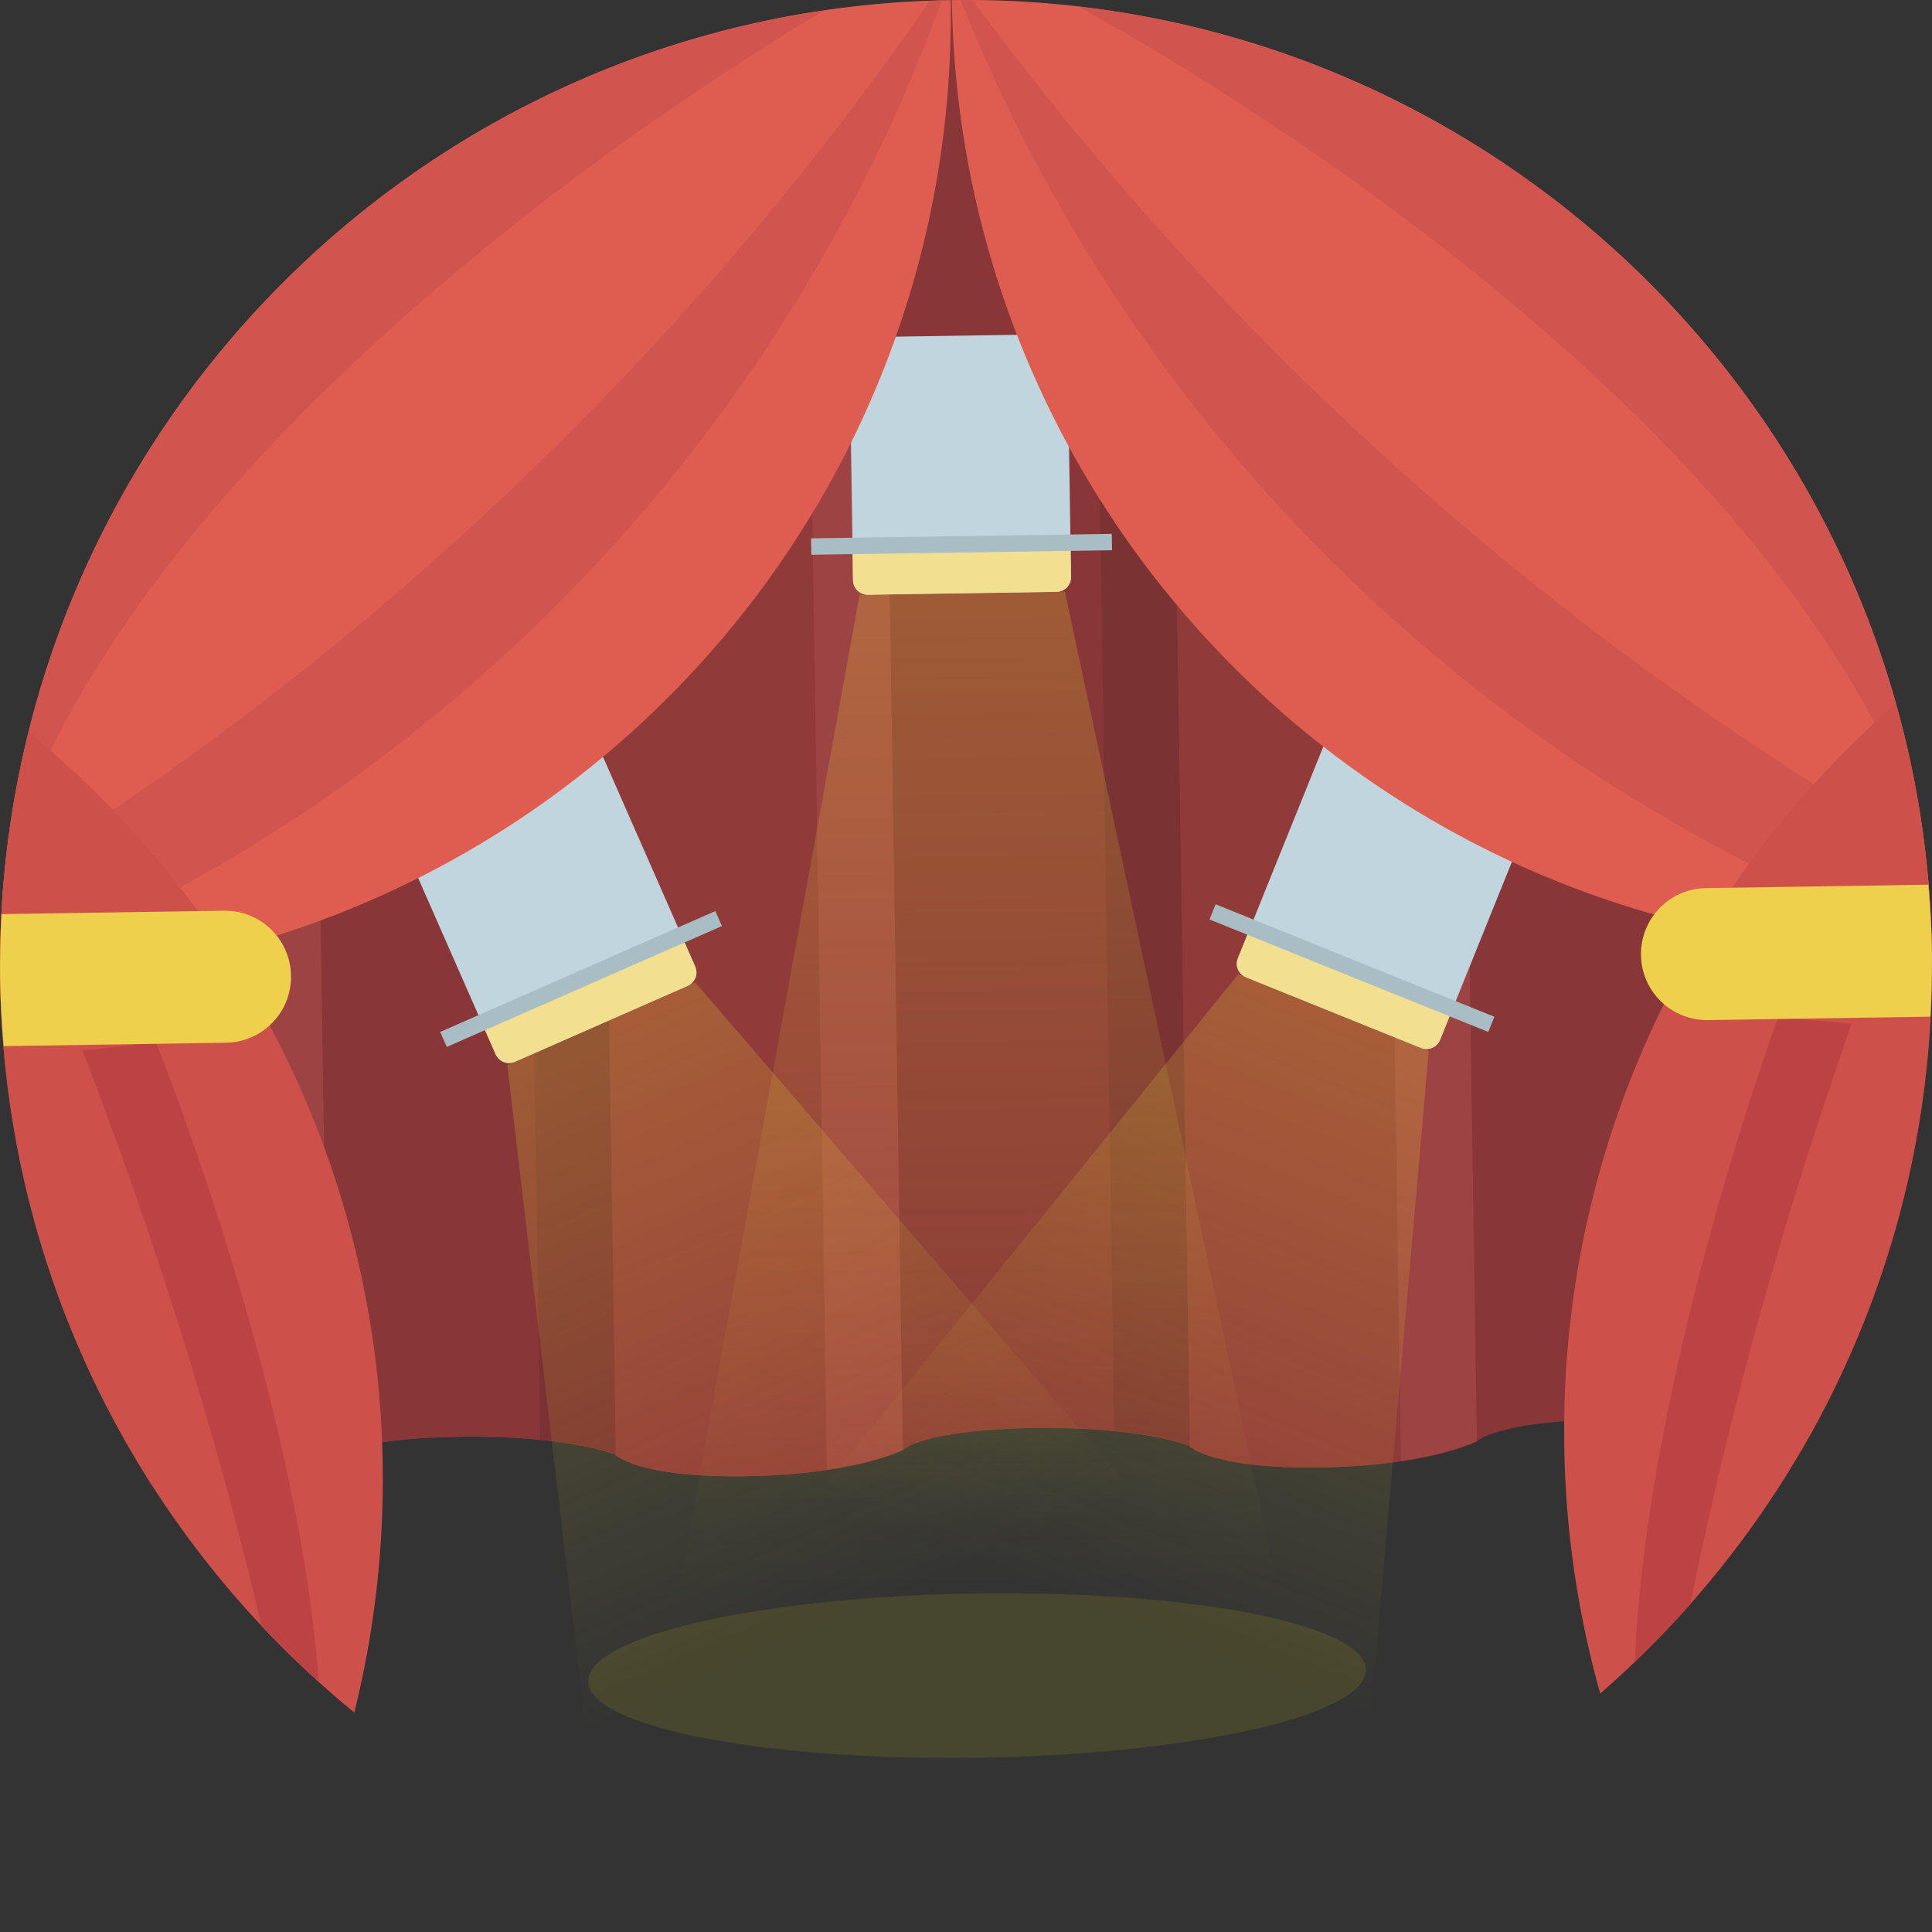 <?xml version="1.0" encoding="utf-8"?>
<!-- Generator: Adobe Illustrator 17.0.0, SVG Export Plug-In . SVG Version: 6.00 Build 0)  -->
<!DOCTYPE svg PUBLIC "-//W3C//DTD SVG 1.1//EN" "http://www.w3.org/Graphics/SVG/1.1/DTD/svg11.dtd">
<svg version="1.1" id="Layer_1" xmlns="http://www.w3.org/2000/svg" xmlns:xlink="http://www.w3.org/1999/xlink" x="0px" y="0px"
	 width="200px" height="200px" viewBox="0 0 200 200" enable-background="new 0 0 200 200" xml:space="preserve">
<rect x="0" y="0" width="200" height="200" fill="#333333" stroke="none"/>
<g>
	<path fill="#913A3A" d="M180.846,41.305c-2.465-3.395-5.117-6.645-7.98-9.698c-6.488-6.92-13.951-12.908-22.159-17.759
		c-2.583-1.526-5.244-2.929-7.968-4.222c-6.913-3.283-14.262-5.781-21.929-7.412c-2.584-0.55-5.199-1.014-7.852-1.359
		c-0.458-0.06-0.921-0.101-1.38-0.154c-4.315-0.501-8.704-0.756-13.165-0.688s-8.84,0.457-13.138,1.09
		c-0.699,0.103-1.405,0.184-2.099,0.301c-7.572,1.278-14.836,3.432-21.719,6.306c-2.653,1.108-5.246,2.324-7.776,3.648
		c-7.9,4.133-15.18,9.276-21.655,15.278c-2.744,2.544-5.337,5.244-7.78,8.078C14.264,46.288,6.902,60.161,3.051,75.418
		c-2.102,8.325-3.176,17.052-3.039,26.047c0.137,8.995,1.478,17.685,3.833,25.942c2.684,9.411,6.704,18.247,11.85,26.293
		c0.681,0.01,1.3,0.037,2.061,0.025c11.345-0.173,16.169-2.707,16.169-2.707s2.129-2.109,13.474-2.283
		c11.345-0.173,16.239,1.829,16.239,1.829s2.198,2.427,13.543,2.253c11.345-0.173,16.169-2.707,16.169-2.707v0
		c0.001-0.001,2.132-2.109,13.474-2.282c11.345-0.173,16.238,1.829,16.238,1.829s2.199,2.427,13.543,2.253
		s16.169-2.707,16.169-2.707s2.129-2.109,13.474-2.283c11.345-0.173,16.238,1.829,16.238,1.829l0,0c0,0,0.827,0.847,3.811,1.505
		c8.879-15.206,13.856-32.95,13.567-51.841C199.539,77.05,192.512,57.372,180.846,41.305z"/>
	<g>
		<path fill="none" d="M91.195,1.013L111.701,0.7c-4.315-0.501-8.704-0.756-13.165-0.688s-8.84,0.457-13.138,1.09L91.195,1.013
			L91.195,1.013z"/>
		<path fill="#7B3233" d="M0.135,101.465c0.137,8.995,1.478,17.685,3.833,25.942L3.174,75.418
			C1.072,83.743-0.003,92.47,0.135,101.465z"/>
		<path fill="#913A3A" d="M34.048,151.018c0,0-2.435,1.21-7.873,2.047L24.368,34.713C14.387,46.288,7.025,60.161,3.174,75.418
			l0.794,51.989c2.684,9.411,6.704,18.247,11.85,26.293c0.681,0.01,1.3,0.037,2.061,0.025
			C29.223,153.552,34.048,151.018,34.048,151.018z"/>
		<path fill="#9E4343" d="M34.048,151.018l-1.9-124.383c-2.744,2.544-5.337,5.244-7.78,8.078l1.808,118.352
			C31.613,152.228,34.048,151.018,34.048,151.018z"/>
		<path fill="#883637" d="M47.521,148.735c11.345-0.173,16.239,1.829,16.239,1.829s-2.478-1.035-7.838-1.53l-0.017-0.013
			L53.803,11.357c-7.9,4.133-15.18,9.276-21.655,15.278l1.9,124.383C34.048,151.018,36.177,148.909,47.521,148.735z"/>
		<path fill="#7B3233" d="M55.922,149.035c5.36,0.494,7.838,1.53,7.838,1.53L61.578,7.709c-2.653,1.108-5.246,2.324-7.776,3.648
			l2.103,137.664L55.922,149.035z"/>
		<path fill="#913A3A" d="M77.303,152.818c11.345-0.173,16.169-2.707,16.169-2.707l0,0l0,0c0,0-2.434,1.21-7.872,2.047L83.298,1.403
			c-7.572,1.278-14.836,3.432-21.719,6.306l2.182,142.855C63.76,150.564,65.958,152.991,77.303,152.818z"/>
		<path fill="#9E4343" d="M93.472,150.11L91.195,1.013l-5.798,0.089c-0.699,0.103-1.405,0.184-2.099,0.301L85.6,152.157
			C91.038,151.321,93.472,150.11,93.472,150.11z"/>
		<path fill="#883637" d="M91.195,1.013l2.277,149.097l0,0c0.001-0.001,2.132-2.109,13.474-2.282
			c11.345-0.173,16.238,1.829,16.238,1.829s-2.478-1.035-7.838-1.53l-0.016-0.013l-2.249-147.26c-0.458-0.06-0.921-0.101-1.38-0.154
			L91.195,1.013L91.195,1.013z"/>
		<path fill="#7B3233" d="M115.346,148.127c5.36,0.494,7.838,1.53,7.838,1.53L120.933,2.213c-2.584-0.55-5.199-1.014-7.852-1.359
			l2.249,147.26L115.346,148.127z"/>
		<path fill="#913A3A" d="M136.728,151.91c11.345-0.173,16.169-2.707,16.169-2.707s-2.435,1.21-7.872,2.047L142.862,9.625
			c-6.913-3.283-14.262-5.781-21.929-7.412l2.252,147.444C123.185,149.657,125.383,152.083,136.728,151.91z"/>
		<path fill="#9E4343" d="M152.897,149.203L150.83,13.847c-2.583-1.526-5.244-2.929-7.968-4.222l2.163,141.625
			C150.463,150.413,152.897,149.203,152.897,149.203z"/>
		<path fill="#883637" d="M166.371,146.92c11.345-0.173,16.238,1.829,16.238,1.829l0,0c-0.002-0.001-2.48-1.036-7.838-1.53
			l-0.017-0.013l-1.766-115.6c-6.488-6.92-13.951-12.908-22.159-17.759l2.067,135.356
			C152.897,149.203,155.026,147.094,166.371,146.92z"/>
		<path fill="#7B3233" d="M174.771,147.219c5.358,0.494,7.836,1.529,7.838,1.53h0l-1.641-107.444
			c-2.465-3.395-5.117-6.645-7.98-9.698l1.766,115.6L174.771,147.219z"/>
		<path fill="#913A3A" d="M186.421,150.254c8.879-15.206,13.856-32.95,13.567-51.841c-0.326-21.362-7.353-41.04-19.02-57.108
			l1.641,107.444C182.61,148.749,183.436,149.596,186.421,150.254z"/>
	</g>
	
		<ellipse transform="matrix(1 -0.015 0.015 1 -2.636 1.565)" opacity="0.1" fill="#FFF200" cx="101.184" cy="173.411" rx="40.261" ry="8.506"/>
	<g>
		<g>
			<g>
				<path fill="#C0D5DD" d="M71.966,100.055c0.337,0.767-0.011,1.662-0.778,1.999l-17.882,7.86
					c-0.767,0.337-1.662-0.011-1.999-0.778l-9.511-21.638c-0.337-0.767,0.011-1.662,0.778-1.999l17.882-7.86
					c0.767-0.337,1.662,0.011,1.999,0.778L71.966,100.055z"/>
				<path fill="#F2DF90" d="M50.061,106.303l1.245,2.833c0.337,0.767,1.232,1.116,1.999,0.778l17.882-7.86
					c0.767-0.337,1.116-1.232,0.778-1.999l-1.245-2.833L50.061,106.303z"/>
				
					<rect x="44.653" y="100.523" transform="matrix(0.915 -0.402 0.402 0.915 -35.699 32.799)" fill="#A9BDC4" width="31.13" height="1.695"/>
			</g>
			
				<linearGradient id="SVGID_1_" gradientUnits="userSpaceOnUse" x1="55.911" y1="109.007" x2="55.911" y2="174.374" gradientTransform="matrix(0.915 -0.402 0.402 0.915 -32.289 29.852)">
				<stop  offset="0" style="stop-color:#F9ED32;stop-opacity:0.2"/>
				<stop  offset="1" style="stop-color:#F9ED32;stop-opacity:0"/>
			</linearGradient>
			<polygon fill="url(#SVGID_1_)" points="71.978,101.707 119.445,156.868 61.057,182.531 52.515,110.261 			"/>
		</g>
		<g>
			<g>
				<path fill="#C0D5DD" d="M128.148,99.197c-0.314,0.777,0.062,1.661,0.839,1.975l18.114,7.31c0.777,0.314,1.661-0.062,1.975-0.839
					l8.845-21.919c0.314-0.777-0.062-1.661-0.839-1.975l-18.114-7.31c-0.777-0.314-1.661,0.062-1.975,0.839L128.148,99.197z"/>
				<path fill="#F2DF90" d="M150.233,104.773l-1.158,2.87c-0.314,0.777-1.198,1.153-1.975,0.839l-18.114-7.31
					c-0.777-0.314-1.153-1.198-0.839-1.975l1.158-2.87L150.233,104.773z"/>
				
					<rect x="124.365" y="99.306" transform="matrix(-0.927 -0.374 0.374 -0.927 232.211 245.394)" fill="#A9BDC4" width="31.13" height="1.695"/>
			</g>
			
				<linearGradient id="SVGID_2_" gradientUnits="userSpaceOnUse" x1="75.726" y1="117.358" x2="75.726" y2="182.725" gradientTransform="matrix(-0.927 -0.374 -0.374 0.927 251.71 25.515)">
				<stop  offset="0" style="stop-color:#F9ED32;stop-opacity:0.2"/>
				<stop  offset="1" style="stop-color:#F9ED32;stop-opacity:0"/>
			</linearGradient>
			<polygon fill="url(#SVGID_2_)" points="128.186,100.849 82.426,157.433 141.57,181.301 147.901,108.804 			"/>
		</g>
	</g>
	<g>
		<g>
			<path fill="#C0D5DD" d="M88.307,60.073c0.013,0.838,0.702,1.507,1.54,1.494l19.531-0.298c0.838-0.013,1.507-0.702,1.494-1.54
				l-0.361-23.633c-0.013-0.838-0.702-1.507-1.54-1.494L89.44,34.9c-0.838,0.013-1.507,0.702-1.494,1.54L88.307,60.073z"/>
			<path fill="#F2DF90" d="M110.824,56.634l0.047,3.094c0.013,0.838-0.656,1.527-1.494,1.54l-19.531,0.298
				c-0.838,0.013-1.527-0.656-1.54-1.494l-0.047-3.094L110.824,56.634z"/>
			
				<rect x="83.97" y="55.531" transform="matrix(-1 0.015 -0.015 -1 199.92 111.231)" fill="#A9BDC4" width="31.13" height="1.695"/>
		</g>
		
			<linearGradient id="SVGID_3_" gradientUnits="userSpaceOnUse" x1="57.676" y1="67.937" x2="57.676" y2="169.007" gradientTransform="matrix(-1 0.015 0.015 1 156.274 -5.426)">
			<stop  offset="0" style="stop-color:#F9ED32;stop-opacity:0.2"/>
			<stop  offset="1" style="stop-color:#F9ED32;stop-opacity:0"/>
		</linearGradient>
		<polygon fill="url(#SVGID_3_)" points="88.984,61.58 69.37,169.503 133.141,168.529 110.241,61.256 		"/>
	</g>
	<g>
		<path fill="#DE5D50" d="M98.535,0.012C99.378,55.2,144.8,99.255,199.988,98.412C199.145,43.224,153.723-0.831,98.535,0.012z"/>
		<path fill="#D2544E" d="M111.668,0.696c10.572,5.79,71.66,40.845,87.335,85.313C192.732,41.075,156.679,5.906,111.668,0.696z"/>
		<path fill="#D2544E" d="M199.307,88.142C160.679,65.868,127.1,35.799,100.707,0.034c-0.421-0.003-0.839-0.016-1.26-0.013
			c18.045,45.258,54.734,80.904,100.508,97.572C199.88,94.404,199.673,91.249,199.307,88.142z"/>
		<path fill="#CD504A" d="M161.929,149.736c0.135,8.862,1.434,17.431,3.724,25.579c21.424-18.661,34.803-46.27,34.335-76.903
			c-0.135-8.862-1.434-17.431-3.724-25.579C174.84,91.495,161.461,119.103,161.929,149.736z"/>
		<path fill="#BD4243" d="M184.069,105.321c0,0-13.614,36.898-14.83,66.714c1.992-1.913,3.919-3.893,5.747-5.963
			c2.979-14.898,8.054-35.473,16.686-60.107L184.069,105.321z"/>
		<path fill="#EFD04C" d="M169.873,98.872c0.058,3.774,3.163,6.786,6.937,6.728l23.024-0.352c0.118-2.263,0.189-4.537,0.154-6.836
			c-0.035-2.299-0.175-4.571-0.363-6.829l-23.024,0.352C172.826,91.993,169.815,95.098,169.873,98.872z"/>
	</g>
	<g>
		<path fill="#DE5D50" d="M98.412,0.014C99.255,55.202,55.2,100.624,0.012,101.467C-0.831,46.279,43.224,0.857,98.412,0.014z"/>
		<path fill="#D2544E" d="M85.307,1.099c-10.39,6.11-70.38,43.014-84.689,87.94C5.514,43.935,40.475,7.68,85.307,1.099z"/>
		<path fill="#D2544E" d="M0.379,91.18C38.309,67.737,70.954,36.656,96.243,0.102c0.42-0.016,0.838-0.041,1.26-0.051
			C80.847,45.839,45.265,82.589,0.02,100.647C-0.003,97.457,0.108,94.297,0.379,91.18z"/>
		<path fill="#CD504A" d="M39.62,151.604c0.135,8.862-0.901,17.467-2.941,25.681C14.696,159.287,0.48,132.1,0.012,101.467
			C-0.123,92.605,0.913,84,2.953,75.786C24.937,93.784,39.153,120.971,39.62,151.604z"/>
		<path fill="#BD4243" d="M16.134,107.886c0,0,14.734,36.465,16.86,66.23c-2.05-1.851-4.036-3.772-5.926-5.785
			c-3.432-14.8-9.134-35.211-18.514-59.57L16.134,107.886z"/>
		<path fill="#EFD04C" d="M30.127,101.006c0.058,3.774-2.954,6.879-6.728,6.937l-23.024,0.352c-0.187-2.258-0.328-4.529-0.363-6.828
			c-0.035-2.299,0.036-4.574,0.154-6.837l23.024-0.352C26.965,94.221,30.07,97.232,30.127,101.006z"/>
	</g>
</g>
</svg>
